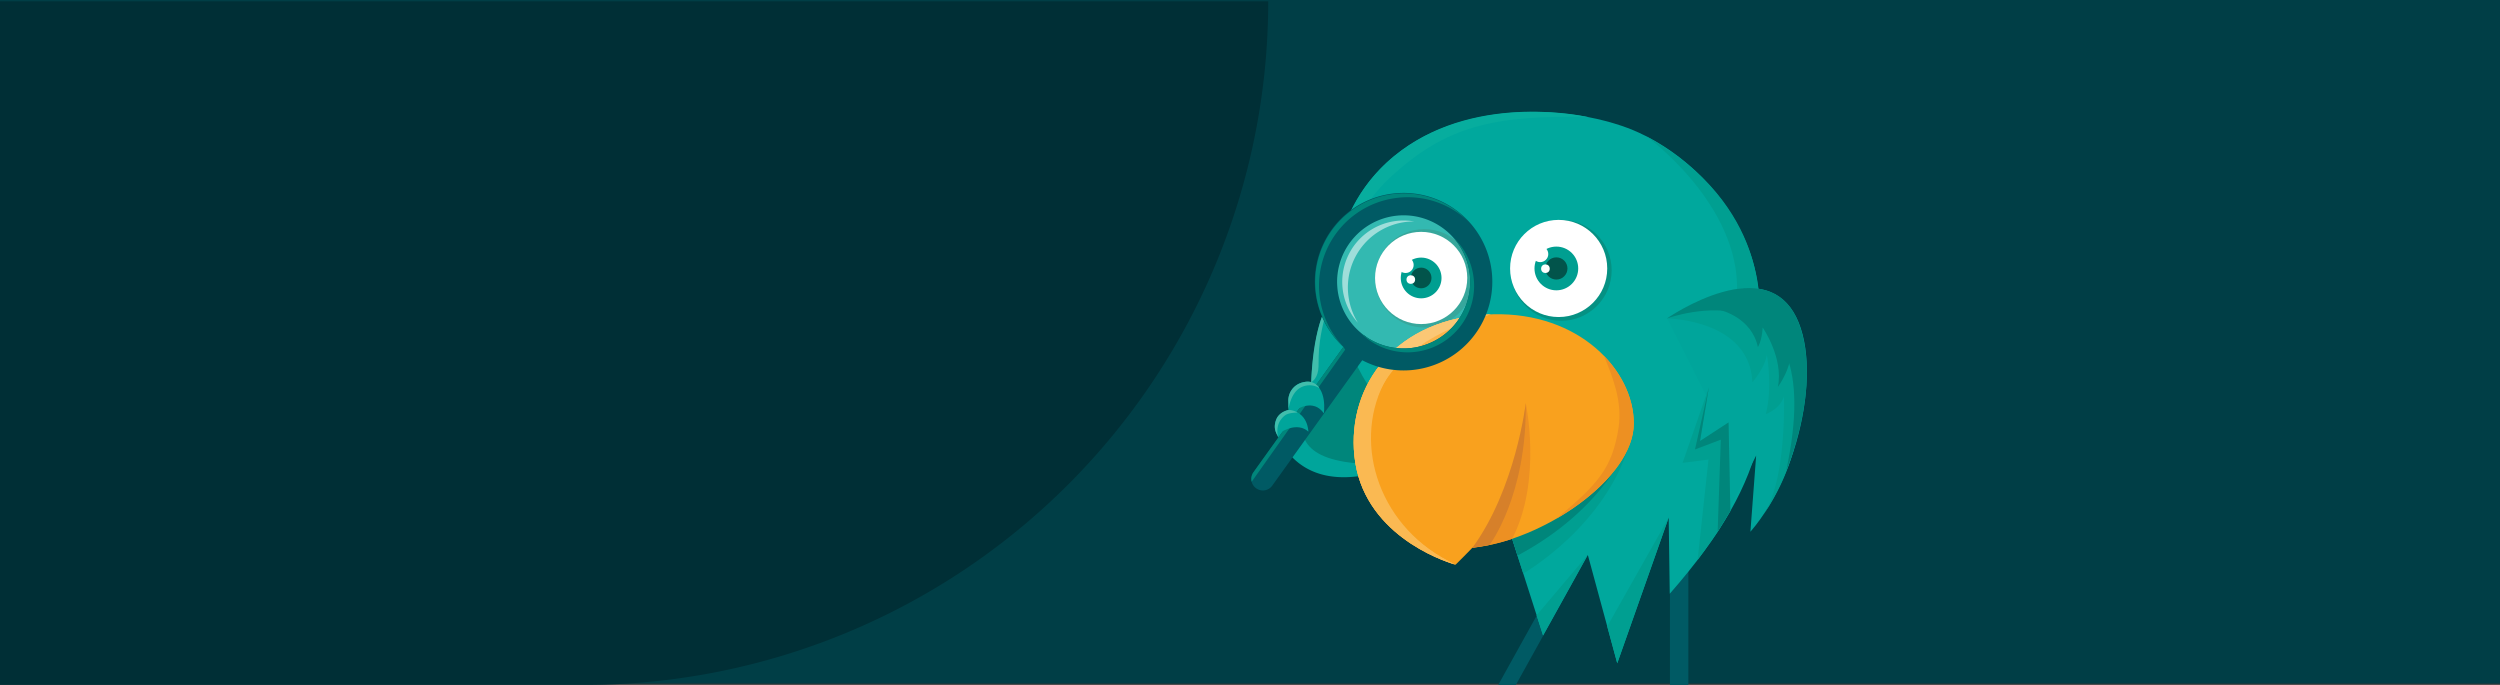 <svg xmlns="http://www.w3.org/2000/svg" xmlns:xlink="http://www.w3.org/1999/xlink" width="1920" height="526" viewBox="0 0 1920 526">
  <rect x="0" y="0" width="1920" height="526" fill="#333333" stroke="none"/>
  <defs>
    <linearGradient id="linear-gradient" x1="0.726" y1="0.028" x2="0.076" y2="1.09" gradientUnits="objectBoundingBox">
      <stop offset="0" stop-color="#003e46"/>
      <stop offset="1" stop-color="#003e46"/>
    </linearGradient>
    <clipPath id="clip-path">
      <rect id="Rectangle_76" data-name="Rectangle 76" width="1920" height="525" fill="url(#linear-gradient)"/>
    </clipPath>
  </defs>
  <g id="Group_448" data-name="Group 448" transform="translate(-14179 1122)">
    <rect id="Rectangle_27" data-name="Rectangle 27" width="1920" height="525" transform="translate(14179 -1122)" fill="url(#linear-gradient)"/>
    <path id="Rectangle_25" data-name="Rectangle 25" d="M0,0H974a0,0,0,0,1,0,0V0A525,525,0,0,1,449,525H0a0,0,0,0,1,0,0V0A0,0,0,0,1,0,0Z" transform="translate(14179 -1121)" fill="#002f36"/>
    <g id="Mask_Group_1" data-name="Mask Group 1" transform="translate(14179 -1121)" clip-path="url(#clip-path)">
      <g id="Maskot" transform="translate(786.931 -65.639)">
        <path id="Path_190" data-name="Path 190" d="M464.319,501.928H450.785l-72.8,131.181,8.11,9.784Z" transform="translate(-19.335 -33.333)" fill="#005a64"/>
        <rect id="Rectangle_77" data-name="Rectangle 77" width="14.129" height="140.161" transform="translate(495.586 456.705)" fill="#005a64"/>
        <path id="Path_191" data-name="Path 191" d="M261.1,369.485s-37.254-71.42-4.211-141.873c38.325-81.725,143.978-87.952,208.04-66.361,49.962,16.845,97.759,66.45,105.1,124.165,11.213,88.235,13.594,142.014-68.02,235.242l-.833-58.451-39.5,111.836-22.619-83.3L404.7,552.652,363.759,424.707Z" transform="translate(-6.556 -0.018)" fill="#00a89d"/>
        <path id="Path_192" data-name="Path 192" d="M509.342,171.343s72.164,52.2,69.538,120.005l16.54,13.913S604.787,224.377,509.342,171.343Z" transform="translate(-31.792 -1.984)" fill="#009f91"/>
        <path id="Path_193" data-name="Path 193" d="M439.063,154.508S356,135.2,295.435,180.549s-52.99,115.08-50.133,136.709c0,0-8.05-70.624,43.013-117.312C329.765,162.045,365.88,152.893,439.063,154.508Z" transform="translate(-6.572 0)" fill="#07ad9e"/>
        <circle id="Ellipse_50" data-name="Ellipse 50" cx="37.797" cy="37.797" r="37.797" transform="translate(269.101 240.593)" fill="#059183"/>
        <path id="Path_194" data-name="Path 194" d="M403.364,531.486s64.746-36.822,82.543-102.788L389.629,488.57Z" transform="translate(-20.44 -26.389)" fill="#009f91"/>
        <ellipse id="Ellipse_51" data-name="Ellipse 51" cx="24.427" cy="16.079" rx="24.427" ry="16.079" transform="translate(322.329 593.481)" fill="#005a64"/>
        <ellipse id="Ellipse_52" data-name="Ellipse 52" cx="24.427" cy="16.079" rx="24.427" ry="16.079" transform="translate(488.227 593.481)" fill="#005a64"/>
        <path id="Path_195" data-name="Path 195" d="M526.875,323.447s61.747-43.69,91.859-11.719,13.832,127.148-27.9,175.5l4.412-58.526-21,41.867-.2-67.313-21.882,14.263,5.089-34.114Z" transform="translate(-33.455 -14.187)" fill="#00a59b"/>
        <path id="Path_196" data-name="Path 196" d="M526.678,324.89s63.548.536,65.639,49.017c0,0,9.754-11.1,11.108-21.279,0,0,4.606,25.178-.818,45.706,0,0,10.9-3.638,13.951-13.564,0,0,2.411,65.661-16.48,91.859A164.673,164.673,0,0,0,623.4,427.887C631.728,399,639.615,282.286,526.678,324.89Z" transform="translate(-33.436 -15.667)" fill="#009f91"/>
        <path id="Path_197" data-name="Path 197" d="M486.388,428.706c-1.183,2.716-18.839,52.782-86.955,88.994l-4.806-15.037Z" transform="translate(-20.914 -26.389)" fill="#00867b"/>
        <path id="Path_198" data-name="Path 198" d="M283.8,438.756s-64.612,29.523-88.778-26.555A12.3,12.3,0,0,1,201.8,395.87l2.679-1.049-.074-6.987a14.456,14.456,0,0,1,17.552-14.278h0s1.629-44.627,13.683-60.989c0,0,18.065,65.036,38.429,72.677Z" transform="translate(-1.89 -15.376)" fill="#00a59b"/>
        <circle id="Ellipse_53" data-name="Ellipse 53" cx="35.409" cy="35.409" r="35.409" transform="translate(269.101 242.706)" fill="#fff"/>
        <circle id="Ellipse_54" data-name="Ellipse 54" cx="38.749" cy="38.749" r="38.749" transform="translate(373.326 233.51)" fill="#059183"/>
        <circle id="Ellipse_55" data-name="Ellipse 55" cx="37.306" cy="37.306" r="37.306" transform="translate(372.812 233.51)" fill="#fff"/>
        <path id="Path_199" data-name="Path 199" d="M526.678,323.41s127.193-46.934,91.6,116.94c0,0,27.834-64.367,9.873-112.759C606.082,268.12,526.678,323.41,526.678,323.41Z" transform="translate(-33.436 -14.187)" fill="#00867b"/>
        <path id="Path_200" data-name="Path 200" d="M572.413,318.6s23.646,5.439,28.489,28.251c0,0,3.177-4.814,3.661-15.03,0,0,16.265,23.43,11.689,45.654,0,0,11.875-15.945,9.5-29.858C625.753,347.62,630.88,304.1,572.413,318.6Z" transform="translate(-37.773 -15.667)" fill="#00867b"/>
        <path id="Path_201" data-name="Path 201" d="M560.187,384.269,553.4,425.511l21.882-14.263,1.406,67.916s-6.518,10.863-9.762,16.056c-3.051,4.881-15.4,21.607-15.4,21.607l8.348-77.082-19.881,2.56Z" transform="translate(-34.699 -22.175)" fill="#009f91"/>
        <path id="Path_202" data-name="Path 202" d="M253.937,351.283s-85.014,79.612,3.72,88.086l34.136-38.5S270.164,395.672,253.937,351.283Z" transform="translate(-4.092 -19.047)" fill="#00867b"/>
        <path id="Path_203" data-name="Path 203" d="M224.878,373.564s4.152-1.927,5.364-9.047-2.2-18.638,8.318-51.941C238.561,312.576,226.679,326.385,224.878,373.564Z" transform="translate(-4.817 -15.377)" fill="#41bdac"/>
        <path id="Path_204" data-name="Path 204" d="M339.2,514.622c-10.915-3.14-71.658-24.077-77.744-83.6-5.6-54.85,32.343-106.739,106.352-108.711,66.442-1.771,108.279,43.109,108.25,83.868-.03,42.484-69.977,89.946-123.971,95.437C352.088,501.624,339.336,514.667,339.2,514.622Z" transform="translate(-8.234 -16.295)" fill="#f9a11e"/>
        <path id="Path_205" data-name="Path 205" d="M492.361,409.533c-.03,26.138-26.473,54.114-59.389,73.072,30.937-25.833,42.946-38.169,47.737-70.11,3.051-20.357-4.94-39.345-11.2-54.865C484.266,372.844,492.361,391.587,492.361,409.533Z" transform="translate(-24.55 -19.649)" fill="#ed9022"/>
        <path id="Path_206" data-name="Path 206" d="M339.21,514.641c-10.922-3.162-71.666-24.084-77.737-83.6-5.58-54.486,31.845-106.025,104.857-108.659-21.138,5.617-66.6,21.443-84.515,57.246C258.155,426.964,280.707,487.394,339.21,514.641Z" transform="translate(-8.235 -16.307)" fill="#fab952"/>
        <path id="Path_207" data-name="Path 207" d="M339.21,514.641c-10.922-3.162-71.666-24.084-77.737-83.6-5.58-54.486,31.845-106.025,104.857-108.659-21.138,5.617-64.567,17.671-82.484,53.474C260.186,423.191,280.707,487.394,339.21,514.641Z" transform="translate(-8.235 -16.307)" fill="#fab952"/>
        <g id="Group_444" data-name="Group 444" transform="translate(174.086 213.097)">
          <circle id="Ellipse_56" data-name="Ellipse 56" cx="59.56" cy="59.56" r="59.56" transform="translate(57.442 8.471)" fill="#fff" opacity="0.2"/>
          <path id="Path_208" data-name="Path 208" d="M256.269,302.62a50.661,50.661,0,0,1,50.274-59.143,47.088,47.088,0,0,0-43.281,77.8A50.947,50.947,0,0,1,256.269,302.62Z" transform="translate(-181.402 -221.852)" fill="#fff" opacity="0.53"/>
          <g id="Group_441" data-name="Group 441" transform="translate(48.99)">
            <path id="Path_209" data-name="Path 209" d="M296.183,355.7a68.175,68.175,0,1,1,11.034-.908A67.159,67.159,0,0,1,296.183,355.7Zm.149-119.128a51.116,51.116,0,1,0,8.147,101.561,51.119,51.119,0,0,0-8.147-101.561Z" transform="translate(-228.208 -219.663)" fill="#005a64"/>
          </g>
          <g id="Group_442" data-name="Group 442" transform="translate(0.013 108.085)">
            <path id="Path_210" data-name="Path 210" d="M182.943,459.2a8.849,8.849,0,0,1-7.18-14.018l73.488-102.424a8.855,8.855,0,1,1,14.382,10.335L190.145,455.51A8.84,8.84,0,0,1,182.943,459.2Z" transform="translate(-174.1 -339.072)" fill="#005a64"/>
          </g>
          <g id="Group_443" data-name="Group 443" transform="translate(48.995 0.014)">
            <path id="Path_211" data-name="Path 211" d="M349.65,282.442A50.531,50.531,0,0,0,333.958,253.2a51.126,51.126,0,0,1-72.186,72.268,51.1,51.1,0,0,0,87.878-43.028Zm-61.405-58.861a67.63,67.63,0,0,1,50.669,11.882,66.768,66.768,0,0,1,6.964,5.766,68,68,0,1,0-95.921,96.3,67.954,67.954,0,0,1,38.288-113.949Z" transform="translate(-228.214 -219.678)" fill="#00867b"/>
          </g>
          <path id="Path_212" data-name="Path 212" d="M244.823,349.877l1.324,2.254-71.777,101.4a8.682,8.682,0,0,1,1.391-7.329C178.649,442.1,244.823,349.877,244.823,349.877Z" transform="translate(-174.086 -232.011)" fill="#00867b"/>
        </g>
        <path id="Path_213" data-name="Path 213" d="M483.746,606.679l-7.686-28.3,47.187-83.533Z" transform="translate(-28.636 -32.661)" fill="#009f91"/>
        <path id="Path_214" data-name="Path 214" d="M416.138,572.808l39.307-46.443-34.36,61.911Z" transform="translate(-22.954 -35.65)" fill="#009f91"/>
        <g id="Group_445" data-name="Group 445" transform="translate(391.555 254.023)">
          <circle id="Ellipse_57" data-name="Ellipse 57" cx="16.793" cy="16.793" r="16.793" fill="#009f91"/>
          <circle id="Ellipse_58" data-name="Ellipse 58" cx="8.527" cy="8.527" r="8.527" transform="translate(8.266 8.266)" fill="#02544b"/>
        </g>
        <g id="Group_446" data-name="Group 446" transform="translate(286.363 253.561)">
          <circle id="Ellipse_59" data-name="Ellipse 59" cx="15.647" cy="15.647" r="15.647" transform="translate(2.5 8.906)" fill="#009f91"/>
          <circle id="Ellipse_60" data-name="Ellipse 60" cx="7.946" cy="7.946" r="7.946" transform="translate(10.201 16.607)" fill="#02544b"/>
          <circle id="Ellipse_61" data-name="Ellipse 61" cx="6.198" cy="6.198" r="6.198" transform="translate(0 8.348)" fill="#fff"/>
          <circle id="Ellipse_62" data-name="Ellipse 62" cx="3.311" cy="3.311" r="3.311" transform="translate(6.89 22.47)" fill="#fff"/>
          <circle id="Ellipse_63" data-name="Ellipse 63" cx="6.198" cy="6.198" r="6.198" transform="translate(103.391)" fill="#fff"/>
          <circle id="Ellipse_64" data-name="Ellipse 64" cx="3.311" cy="3.311" r="3.311" transform="translate(110.281 14.122)" fill="#fff"/>
        </g>
        <path id="Path_215" data-name="Path 215" d="M561.186,384.269l-10.662,47.708,19.814-7.485-2.418,70.721,9.769-16.056-1.406-67.916L554.4,425.5Z" transform="translate(-35.697 -22.175)" fill="#00867b"/>
        <path id="Path_216" data-name="Path 216" d="M200,420.127s11.942-7.649,20.342,0c0,0,0-15.253-15.29-16.689Z" transform="translate(-2.457 -23.993)" fill="#00a59b"/>
        <path id="Path_217" data-name="Path 217" d="M402.636,397.676s12.783,59.337-10.454,104.217c0,0-10.55,4.115-30.543,6.882l24.025-25.729,13.742-57.291Z" transform="translate(-17.786 -23.447)" fill="#ed9022"/>
        <path id="Path_218" data-name="Path 218" d="M212.376,401.025s12.827-8.861,21.041,2.8c0,0,2.969-19.747-9.717-23.869Z" transform="translate(-3.631 -21.766)" fill="#00a59b"/>
        <path id="Path_219" data-name="Path 219" d="M205.561,401.166h0s1.235-12.18,8.8-16.823c5.268-3.237,11.8-2.351,15.1.357a10.351,10.351,0,0,0-11.272-5.022c-9.985,1.734-12.894,9.806-12.7,14.509C205.658,398.524,205.561,401.166,205.561,401.166Z" transform="translate(-2.977 -21.721)" fill="#41bdac"/>
        <path id="Path_220" data-name="Path 220" d="M211.573,405.521a14.875,14.875,0,0,0-5.506-1.942,6.756,6.756,0,0,0-3.192.327c-2.277.8-6.339,2.775-7.835,7.135-2.12,6.19-.61,9.085,1.57,13.251h0s-3.333-10.067,5.283-16.666C204.795,405.387,211.573,405.521,211.573,405.521Z" transform="translate(-1.89 -24)" fill="#41bdac"/>
        <path id="Path_221" data-name="Path 221" d="M374.824,506.588s28.757-37.79,27.812-108.912c0,0-7.723,65.7-41,111.1Z" transform="translate(-17.786 -23.447)" fill="#d6802a"/>
      </g>
    </g>
  </g>
</svg>

